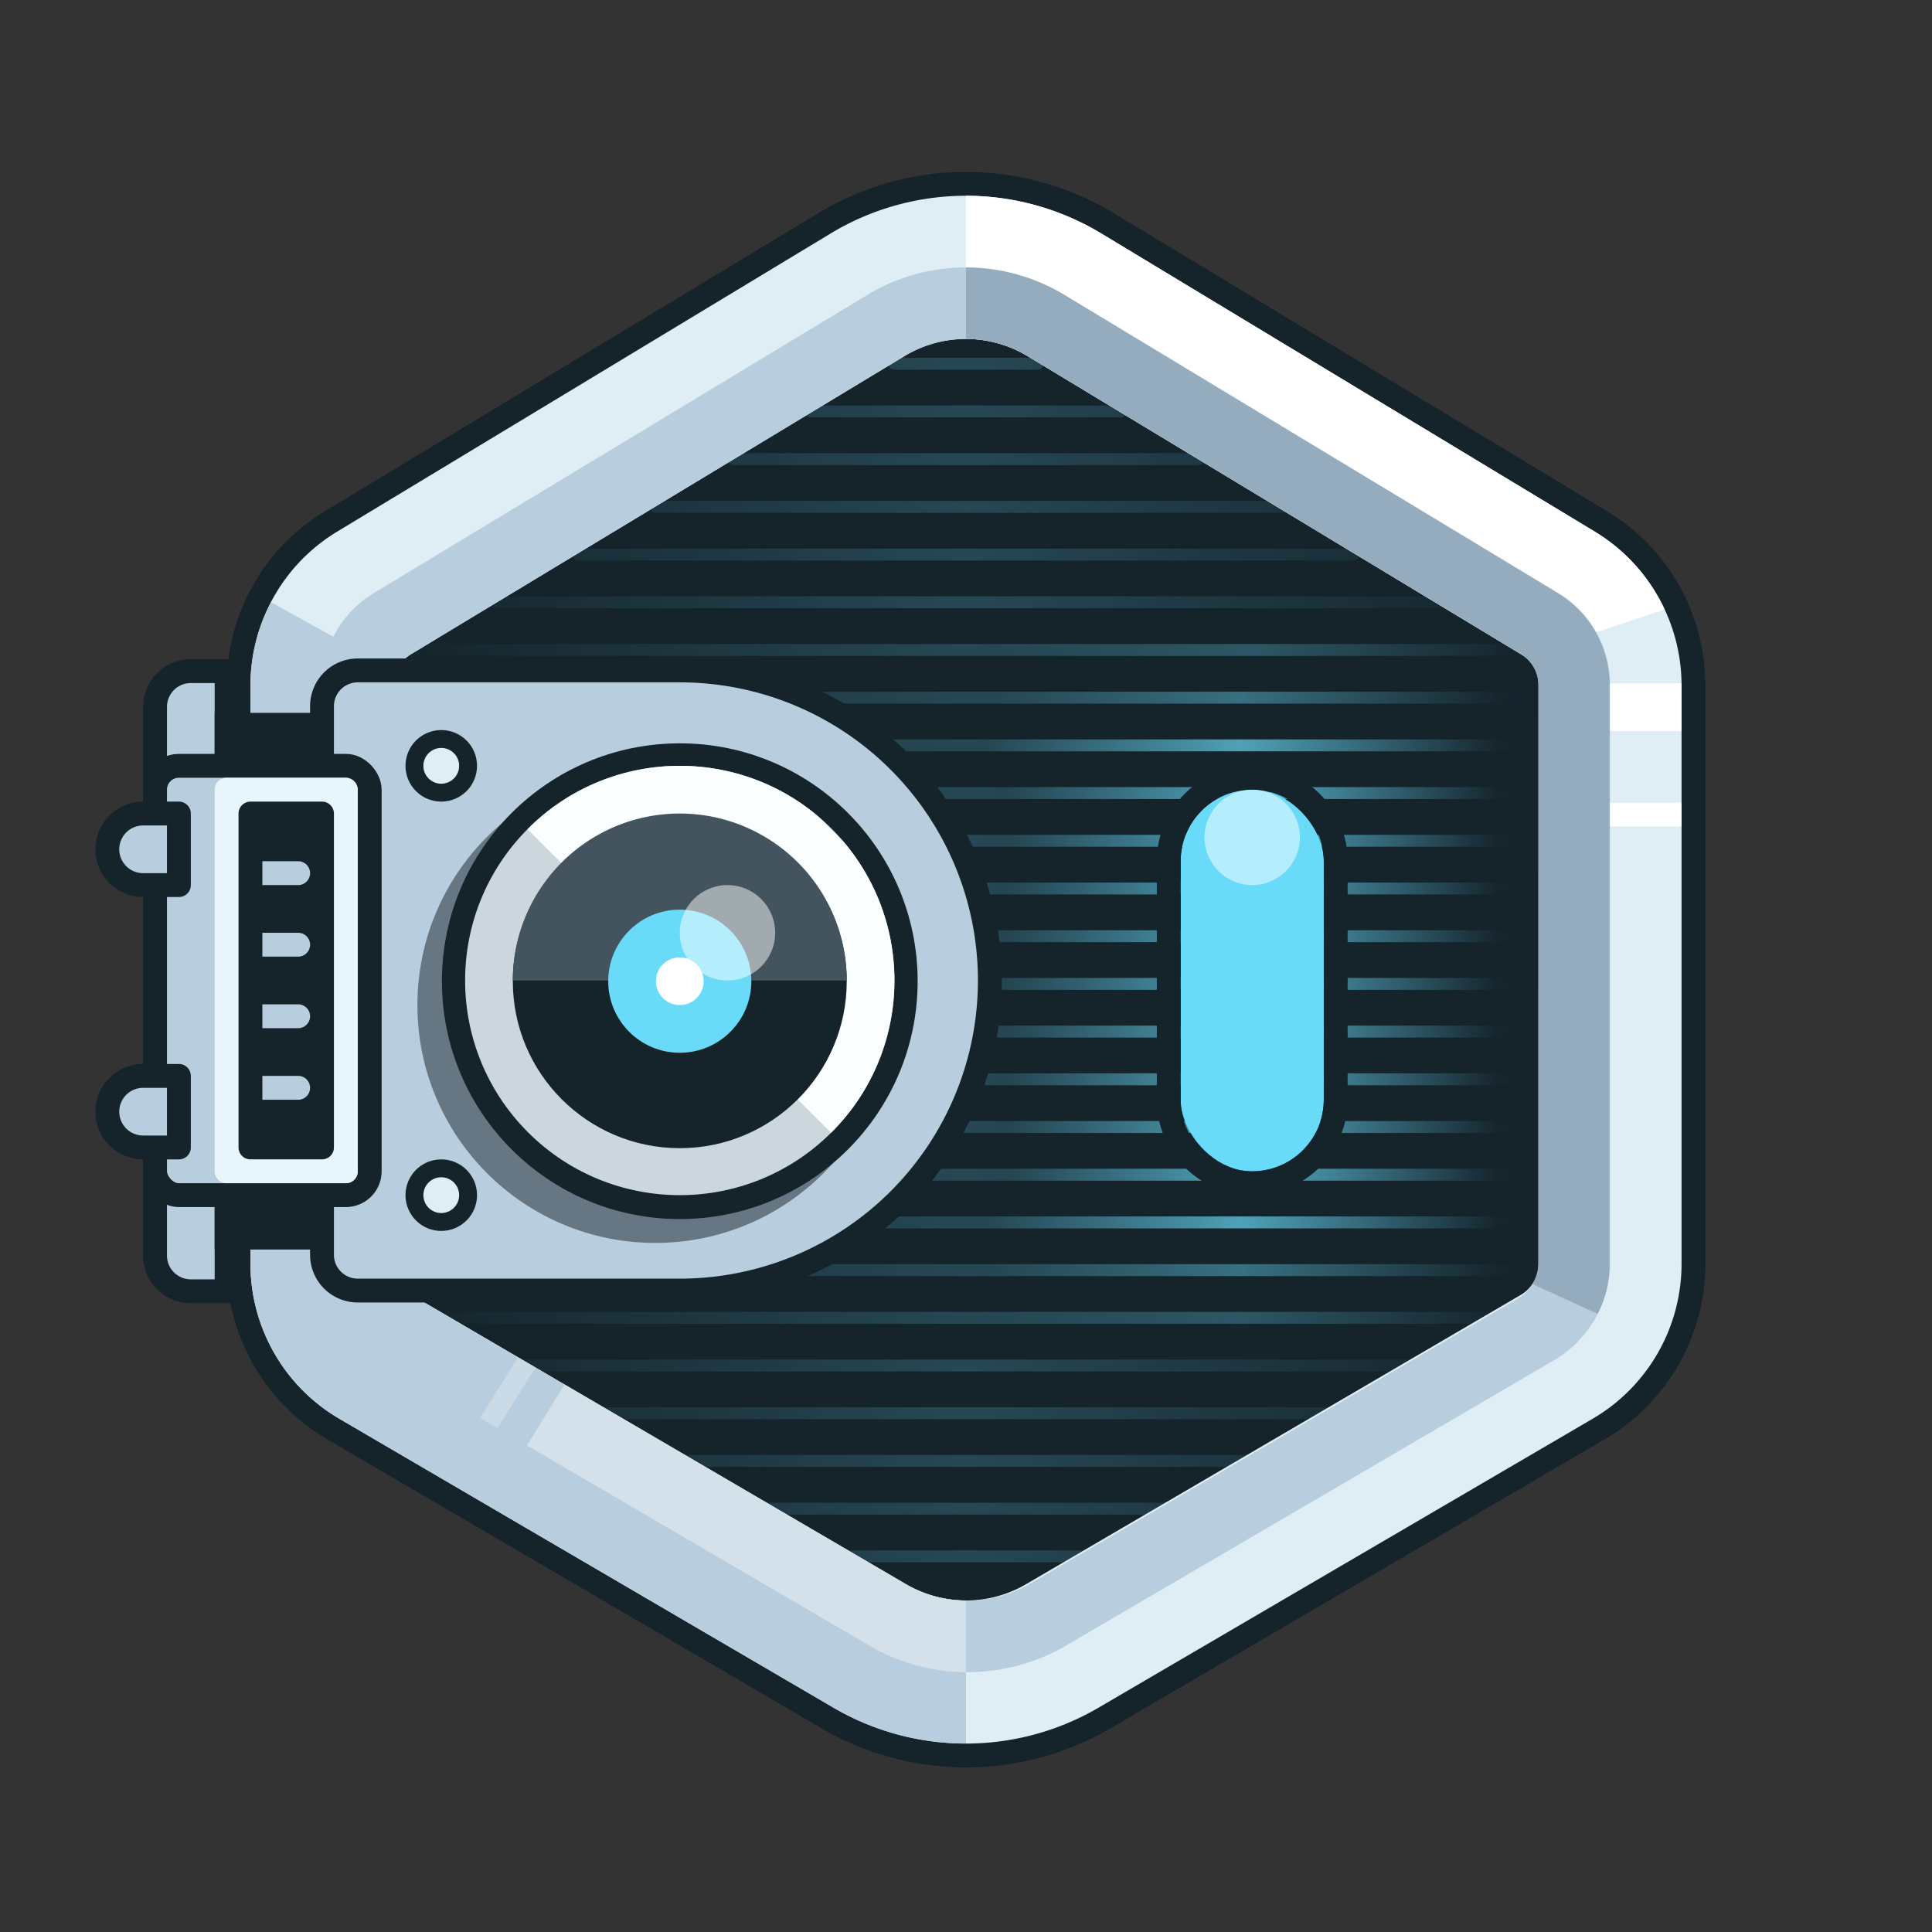 <svg xmlns="http://www.w3.org/2000/svg" xmlns:xlink="http://www.w3.org/1999/xlink" width="324" height="324" viewBox="0 0 324 324"><rect x="0" y="0" width="324" height="324" fill="#333333" stroke="none"/><defs><linearGradient id="a" x1="258" y1="161" x2="66" y2="161" gradientUnits="userSpaceOnUse"><stop offset="0" stop-color="#69dbf8" stop-opacity="0"/><stop offset="0.5" stop-color="#69dbf8"/><stop offset="1" stop-color="#69dbf8" stop-opacity="0"/></linearGradient><linearGradient id="aa" x1="207" y1="141" x2="169" y2="141" gradientUnits="userSpaceOnUse"><stop offset="0" stop-color="#69dbf8"/><stop offset="1" stop-color="#69dbf8" stop-opacity="0"/></linearGradient><linearGradient id="ab" y1="149" x2="169" y2="149" xlink:href="#aa"/><linearGradient id="ac" y1="157" x2="169" y2="157" xlink:href="#aa"/><linearGradient id="ad" y1="165" x2="169" y2="165" xlink:href="#aa"/><linearGradient id="ae" y1="173" x2="169" y2="173" xlink:href="#aa"/><linearGradient id="af" y1="181" x2="169" y2="181" xlink:href="#aa"/><linearGradient id="ag" y1="189" x2="169" y2="189" xlink:href="#aa"/><linearGradient id="ah" y1="197" x2="169" y2="197" xlink:href="#aa"/><linearGradient id="ai" x1="197" y1="189" x2="159" y2="189" gradientTransform="matrix(-1, 0, 0, 1, 410, 0)" xlink:href="#aa"/><linearGradient id="aj" x1="245" y1="205" x2="159" y2="205" gradientTransform="matrix(-1, 0, 0, 1, 410, 0)" xlink:href="#a"/><linearGradient id="ak" x1="245" y1="125" x2="159" y2="125" gradientTransform="matrix(-1, 0, 0, 1, 410, 0)" xlink:href="#a"/><linearGradient id="al" x1="245" y1="117" x2="159" y2="117" gradientTransform="matrix(-1, 0, 0, 1, 410, 0)" xlink:href="#a"/><linearGradient id="am" x1="245" y1="109" x2="155" y2="109" gradientTransform="matrix(-1, 0, 0, 1, 410, 0)" xlink:href="#a"/><linearGradient id="an" x1="245" y1="213" x2="159" y2="213" gradientTransform="matrix(-1, 0, 0, 1, 410, 0)" xlink:href="#a"/><linearGradient id="ao" x1="245" y1="221" x2="159" y2="221" gradientTransform="matrix(-1, 0, 0, 1, 410, 0)" xlink:href="#a"/><linearGradient id="ap" x1="197" y1="197" x2="159" y2="197" gradientTransform="matrix(-1, 0, 0, 1, 410, 0)" xlink:href="#aa"/><linearGradient id="aq" x1="197" y1="181" x2="159" y2="181" gradientTransform="matrix(-1, 0, 0, 1, 410, 0)" xlink:href="#aa"/><linearGradient id="ar" x1="197" y1="173" x2="159" y2="173" gradientTransform="matrix(-1, 0, 0, 1, 410, 0)" xlink:href="#aa"/><linearGradient id="as" x1="197" y1="165" x2="159" y2="165" gradientTransform="matrix(-1, 0, 0, 1, 410, 0)" xlink:href="#aa"/><linearGradient id="at" x1="197" y1="157" x2="159" y2="157" gradientTransform="matrix(-1, 0, 0, 1, 410, 0)" xlink:href="#aa"/><linearGradient id="au" x1="197" y1="149" x2="159" y2="149" gradientTransform="matrix(-1, 0, 0, 1, 410, 0)" xlink:href="#aa"/><linearGradient id="av" x1="197" x2="159" gradientTransform="matrix(-1, 0, 0, 1, 410, 0)" xlink:href="#aa"/><linearGradient id="aw" y1="133" x2="169" y2="133" xlink:href="#aa"/><linearGradient id="ax" x1="197" y1="133" x2="159" y2="133" gradientTransform="matrix(-1, 0, 0, 1, 410, 0)" xlink:href="#aa"/><clipPath id="ay"><circle cx="114" cy="164.43" r="36" transform="translate(-82.88 128.77) rotate(-45)" fill="#ccd6dd"/></clipPath></defs><title>Zeichenfläche 1</title><g style="isolation:isolate"><path d="M162,28.83a48,48,0,0,0-24.82,6.94l-82.76,50A34.19,34.19,0,0,0,38,114.87V212a34.12,34.12,0,0,0,16.84,29.35l82.93,48.49a48.05,48.05,0,0,0,48.46,0l82.93-48.49A34.12,34.12,0,0,0,286,212V114.87a34.18,34.18,0,0,0-16.42-29.1l-82.76-50A48,48,0,0,0,162,28.83Z" fill="#15232b"/><g opacity="0.2"><line x1="258" y1="125" x2="66" y2="125" fill="none" stroke-linecap="round" stroke-linejoin="round" stroke-width="2" stroke="url(#a)"/><line x1="258" y1="133" x2="66" y2="133" fill="none" stroke-linecap="round" stroke-linejoin="round" stroke-width="2" stroke="url(#a)"/><line x1="258" y1="141" x2="66" y2="141" fill="none" stroke-linecap="round" stroke-linejoin="round" stroke-width="2" stroke="url(#a)"/><line x1="258" y1="149" x2="66" y2="149" fill="none" stroke-linecap="round" stroke-linejoin="round" stroke-width="2" stroke="url(#a)"/><line x1="258" y1="157" x2="66" y2="157" fill="none" stroke-linecap="round" stroke-linejoin="round" stroke-width="2" stroke="url(#a)"/><line x1="258" y1="165" x2="66" y2="165" fill="none" stroke-linecap="round" stroke-linejoin="round" stroke-width="2" stroke="url(#a)"/><line x1="258" y1="173" x2="66" y2="173" fill="none" stroke-linecap="round" stroke-linejoin="round" stroke-width="2" stroke="url(#a)"/><line x1="258" y1="181" x2="66" y2="181" fill="none" stroke-linecap="round" stroke-linejoin="round" stroke-width="2" stroke="url(#a)"/><line x1="258" y1="189" x2="66" y2="189" fill="none" stroke-linecap="round" stroke-linejoin="round" stroke-width="2" stroke="url(#a)"/><line x1="258" y1="197" x2="66" y2="197" fill="none" stroke-linecap="round" stroke-linejoin="round" stroke-width="2" stroke="url(#a)"/><line x1="258" y1="205" x2="66" y2="205" fill="none" stroke-linecap="round" stroke-linejoin="round" stroke-width="2" stroke="url(#a)"/><line x1="258" y1="213" x2="66" y2="213" fill="none" stroke-linecap="round" stroke-linejoin="round" stroke-width="2" stroke="url(#a)"/><line x1="251" y1="221" x2="73" y2="221" fill="none" stroke-linecap="round" stroke-linejoin="round" stroke-width="2" stroke="url(#a)"/><line x1="237" y1="229" x2="87" y2="229" fill="none" stroke-linecap="round" stroke-linejoin="round" stroke-width="2" stroke="url(#a)"/><line x1="224" y1="237" x2="100" y2="237" fill="none" stroke-linecap="round" stroke-linejoin="round" stroke-width="2" stroke="url(#a)"/><line x1="210" y1="245" x2="114" y2="245" fill="none" stroke-linecap="round" stroke-linejoin="round" stroke-width="2" stroke="url(#a)"/><line x1="196" y1="253" x2="128" y2="253" fill="none" stroke-linecap="round" stroke-linejoin="round" stroke-width="2" stroke="url(#a)"/><line x1="183" y1="261" x2="141" y2="261" fill="none" stroke-linecap="round" stroke-linejoin="round" stroke-width="2" stroke="url(#a)"/><line x1="150" y1="61" x2="174" y2="61" fill="none" stroke-linecap="round" stroke-linejoin="round" stroke-width="2" stroke="url(#a)"/><line x1="188" y1="69" x2="136" y2="69" fill="none" stroke-linecap="round" stroke-linejoin="round" stroke-width="2" stroke="url(#a)"/><line x1="201" y1="77" x2="123" y2="77" fill="none" stroke-linecap="round" stroke-linejoin="round" stroke-width="2" stroke="url(#a)"/><line x1="215" y1="85" x2="110" y2="85" fill="none" stroke-linecap="round" stroke-linejoin="round" stroke-width="2" stroke="url(#a)"/><line x1="227" y1="93" x2="97" y2="93" fill="none" stroke-linecap="round" stroke-linejoin="round" stroke-width="2" stroke="url(#a)"/><line x1="241" y1="101" x2="83" y2="101" fill="none" stroke-linecap="round" stroke-linejoin="round" stroke-width="2" stroke="url(#a)"/><line x1="250" y1="109" x2="70" y2="109" fill="none" stroke-linecap="round" stroke-linejoin="round" stroke-width="2" stroke="url(#a)"/><line x1="258" y1="117" x2="66" y2="117" fill="none" stroke-linecap="round" stroke-linejoin="round" stroke-width="2" stroke="url(#a)"/></g><path d="M267.51,89.19l-82.76-50h0a43.88,43.88,0,0,0-45.51,0l-82.76,50A30.16,30.16,0,0,0,42,114.87V212a30.11,30.11,0,0,0,14.86,25.9l82.93,48.49a44.05,44.05,0,0,0,44.42,0l82.93-48.49A30.11,30.11,0,0,0,282,212V114.87A30.16,30.16,0,0,0,267.51,89.19ZM258,212a6,6,0,0,1-3,5.18l-82.93,48.49a20,20,0,0,1-20.19,0L69,217.17A6,6,0,0,1,66,212V114.87a6,6,0,0,1,2.9-5.14l82.76-50a19.95,19.95,0,0,1,20.69,0h0l82.76,50a6,6,0,0,1,2.9,5.14Z" fill="#dfedf4"/><path d="M267.51,89.19l-82.76-50h0A44,44,0,0,0,162,32.83v24a20,20,0,0,1,10.34,2.89h0l82.76,50a5.89,5.89,0,0,1,.49.34l23.57-7.86A30.07,30.07,0,0,0,267.51,89.19Z" fill="#fff"/><path d="M151.9,265.66,69,217.17A6,6,0,0,1,66,212V114.87a6,6,0,0,1,.44-2.24L45.46,101A30,30,0,0,0,42,114.87V212a30.11,30.11,0,0,0,14.86,25.9l82.93,48.49a44,44,0,0,0,22.21,6v-24A20,20,0,0,1,151.9,265.66Z" fill="#b8cddd"/><path d="M162,56.85a20,20,0,0,1,10.34,2.88l82.76,50a6,6,0,0,1,2.9,5.14V212a7,7,0,0,1-3.24,5.66L172.24,265.9a21,21,0,0,1-10,2.53,20.48,20.48,0,0,1-10.33-2.78L69,217.16A6,6,0,0,1,66,212V114.87a6,6,0,0,1,2.9-5.14l82.76-50A20,20,0,0,1,162,56.85m0-12a32,32,0,0,0-16.55,4.61l-82.76,50A18,18,0,0,0,54,114.87V212a18,18,0,0,0,8.91,15.54L145.85,276a32.44,32.44,0,0,0,16.39,4.42,33,33,0,0,0,15.91-4.09l82.93-48.49A19,19,0,0,0,270,212V114.87a18,18,0,0,0-8.69-15.41l-82.76-50A32,32,0,0,0,162,44.85Z" fill="#b8cddd"/><path d="M32,112.55h6a0,0,0,0,1,0,0v104a0,0,0,0,1,0,0H32a6,6,0,0,1-6-6v-92A6,6,0,0,1,32,112.55Z" fill="#b8cddd" stroke="#15232b" stroke-width="4"/><rect x="38" y="121.55" width="16" height="86" fill="#15232b"/><rect x="38" y="121.55" width="16" height="86" fill="none" stroke="#15232b" stroke-width="4"/><line x1="206" y1="141" x2="170" y2="141" fill="none" stroke-linecap="round" stroke-linejoin="round" stroke-width="2" opacity="0.65" stroke="url(#aa)"/><line x1="206" y1="149" x2="170" y2="149" fill="none" stroke-linecap="round" stroke-linejoin="round" stroke-width="2" opacity="0.65" stroke="url(#ab)"/><line x1="206" y1="157" x2="170" y2="157" fill="none" stroke-linecap="round" stroke-linejoin="round" stroke-width="2" opacity="0.65" stroke="url(#ac)"/><line x1="206" y1="165" x2="170" y2="165" fill="none" stroke-linecap="round" stroke-linejoin="round" stroke-width="2" opacity="0.65" stroke="url(#ad)"/><line x1="206" y1="173" x2="170" y2="173" fill="none" stroke-linecap="round" stroke-linejoin="round" stroke-width="2" opacity="0.65" stroke="url(#ae)"/><line x1="206" y1="181" x2="170" y2="181" fill="none" stroke-linecap="round" stroke-linejoin="round" stroke-width="2" opacity="0.65" stroke="url(#af)"/><line x1="206" y1="189" x2="170" y2="189" fill="none" stroke-linecap="round" stroke-linejoin="round" stroke-width="2" opacity="0.65" stroke="url(#ag)"/><line x1="206" y1="197" x2="170" y2="197" fill="none" stroke-linecap="round" stroke-linejoin="round" stroke-width="2" opacity="0.65" stroke="url(#ah)"/><line x1="214" y1="189" x2="250" y2="189" fill="none" stroke-linecap="round" stroke-linejoin="round" stroke-width="2" opacity="0.65" stroke="url(#ai)"/><line x1="166" y1="205" x2="250" y2="205" fill="none" stroke-linecap="round" stroke-linejoin="round" stroke-width="2" opacity="0.65" stroke="url(#aj)"/><line x1="166" y1="125" x2="250" y2="125" fill="none" stroke-linecap="round" stroke-linejoin="round" stroke-width="2" opacity="0.65" stroke="url(#ak)"/><line x1="166" y1="117" x2="250" y2="117" fill="none" stroke-linecap="round" stroke-linejoin="round" stroke-width="2" opacity="0.35" stroke="url(#al)"/><line x1="166" y1="109" x2="254" y2="109" fill="none" stroke-linecap="round" stroke-linejoin="round" stroke-width="2" opacity="0.2" stroke="url(#am)"/><line x1="166" y1="213" x2="250" y2="213" fill="none" stroke-linecap="round" stroke-linejoin="round" stroke-width="2" opacity="0.35" stroke="url(#an)"/><line x1="166" y1="221" x2="250" y2="221" fill="none" stroke-linecap="round" stroke-linejoin="round" stroke-width="2" opacity="0.2" stroke="url(#ao)"/><line x1="214" y1="197" x2="250" y2="197" fill="none" stroke-linecap="round" stroke-linejoin="round" stroke-width="2" opacity="0.65" stroke="url(#ap)"/><line x1="214" y1="181" x2="250" y2="181" fill="none" stroke-linecap="round" stroke-linejoin="round" stroke-width="2" opacity="0.65" stroke="url(#aq)"/><line x1="214" y1="173" x2="250" y2="173" fill="none" stroke-linecap="round" stroke-linejoin="round" stroke-width="2" opacity="0.65" stroke="url(#ar)"/><line x1="214" y1="165" x2="250" y2="165" fill="none" stroke-linecap="round" stroke-linejoin="round" stroke-width="2" opacity="0.65" stroke="url(#as)"/><line x1="214" y1="157" x2="250" y2="157" fill="none" stroke-linecap="round" stroke-linejoin="round" stroke-width="2" opacity="0.65" stroke="url(#at)"/><line x1="214" y1="149" x2="250" y2="149" fill="none" stroke-linecap="round" stroke-linejoin="round" stroke-width="2" opacity="0.65" stroke="url(#au)"/><line x1="214" y1="141" x2="250" y2="141" fill="none" stroke-linecap="round" stroke-linejoin="round" stroke-width="2" opacity="0.65" stroke="url(#av)"/><line x1="206" y1="133" x2="170" y2="133" fill="none" stroke-linecap="round" stroke-linejoin="round" stroke-width="2" opacity="0.65" stroke="url(#aw)"/><line x1="214" y1="133" x2="250" y2="133" fill="none" stroke-linecap="round" stroke-linejoin="round" stroke-width="2" opacity="0.65" stroke="url(#ax)"/><path d="M62,112.43h0a0,0,0,0,1,0,0v104a0,0,0,0,1,0,0h0a8,8,0,0,1-8-8v-88A8,8,0,0,1,62,112.43Z" fill="#7a8d96"/><path d="M60,112.43h54a52,52,0,0,1,52,52v0a52,52,0,0,1-52,52H60a6,6,0,0,1-6-6v-92a6,6,0,0,1,6-6Z" fill="#b8cddd"/><path d="M60,112.43h54a52,52,0,0,1,52,52v0a52,52,0,0,1-52,52H60a6,6,0,0,1-6-6v-92a6,6,0,0,1,6-6Z" fill="none" stroke="#15232b" stroke-width="4"/><circle cx="109.89" cy="168.55" r="39.89" fill="#15232b" opacity="0.5"/><circle cx="114" cy="164.55" r="39.89" fill="#15232b"/><circle cx="114" cy="164.43" r="36" transform="translate(-82.88 128.77) rotate(-45)" fill="#ccd6dd"/><g clip-path="url(#ay)"><rect x="90.65" y="133.79" width="72" height="36" transform="translate(108.87 348.67) rotate(-135)" fill="#fafeff"/></g><circle cx="114" cy="164.55" r="28" fill="#15232b"/><path d="M114,136.43h0a28,28,0,0,1,28,28v0a0,0,0,0,1,0,0H86a0,0,0,0,1,0,0v0A28,28,0,0,1,114,136.43Z" fill="#43545e"/><circle cx="114" cy="164.55" r="12" fill="#69dbf8"/><circle cx="114" cy="164.55" r="4" fill="#fff" style="mix-blend-mode:overlay"/><circle cx="122" cy="156.43" r="8" fill="#fff" opacity="0.5"/><circle cx="74" cy="128.43" r="4" fill="#15232b" stroke="#15232b" stroke-linecap="round" stroke-linejoin="round" stroke-width="4"/><circle cx="74" cy="128.43" r="3" fill="#dfedf4"/><circle cx="74" cy="200.43" r="4" fill="#15232b" stroke="#15232b" stroke-linecap="round" stroke-linejoin="round" stroke-width="4"/><circle cx="74" cy="200.43" r="3" fill="#dfedf4"/><rect x="26" y="128.43" width="36" height="72" rx="4" ry="4" fill="#b8cddd" stroke="#15232b" stroke-linecap="round" stroke-linejoin="round" stroke-width="4"/><rect x="38" y="132.43" width="20" height="64" fill="#e8f6fc" stroke="#e8f6fc" stroke-linecap="round" stroke-linejoin="round" stroke-width="4"/><rect x="42" y="136.43" width="12" height="56" fill="#15232b" stroke="#15232b" stroke-linecap="round" stroke-linejoin="round" stroke-width="4"/><path d="M44,144.43h6a2,2,0,0,1,2,2v0a2,2,0,0,1-2,2H44a0,0,0,0,1,0,0v-4A0,0,0,0,1,44,144.43Z" fill="#b8cddd"/><path d="M44,156.43h6a2,2,0,0,1,2,2v0a2,2,0,0,1-2,2H44a0,0,0,0,1,0,0v-4A0,0,0,0,1,44,156.43Z" fill="#b8cddd"/><path d="M44,168.43h6a2,2,0,0,1,2,2v0a2,2,0,0,1-2,2H44a0,0,0,0,1,0,0v-4A0,0,0,0,1,44,168.43Z" fill="#b8cddd"/><path d="M44,180.43h6a2,2,0,0,1,2,2v0a2,2,0,0,1-2,2H44a0,0,0,0,1,0,0v-4a0,0,0,0,1,0,0Z" fill="#b8cddd"/><path d="M24,136.43h6a0,0,0,0,1,0,0v12a0,0,0,0,1,0,0H24a6,6,0,0,1-6-6v0A6,6,0,0,1,24,136.43Z" fill="#b8cddd" stroke="#15232b" stroke-linecap="round" stroke-linejoin="round" stroke-width="4"/><path d="M24,180.43h6a0,0,0,0,1,0,0v12a0,0,0,0,1,0,0H24a6,6,0,0,1-6-6v0a6,6,0,0,1,6-6Z" fill="#b8cddd" stroke="#15232b" stroke-linecap="round" stroke-linejoin="round" stroke-width="4"/><rect x="198" y="132.43" width="24" height="64" rx="12" ry="12" fill="#69dbf8"/><path d="M210,132.43a12,12,0,0,1,12,12v40a12,12,0,0,1-24,0v-40a12,12,0,0,1,12-12m0-4a16,16,0,0,0-16,16v40a16,16,0,0,0,32,0v-40a16,16,0,0,0-16-16Z" fill="#15232b"/><circle cx="210" cy="140.43" r="8" fill="#fff" opacity="0.5"/><rect x="270" y="114.61" width="12" height="8" fill="#fff"/><rect x="270" y="134.61" width="12" height="4" fill="#fff"/><path d="M172.34,59.73l82.76,50a6,6,0,0,1,2.9,5.14V212a6.33,6.33,0,0,1-1,3.34l10.94,5a18.21,18.21,0,0,0,2-8.35V114.87a18,18,0,0,0-8.69-15.41l-82.76-50A32,32,0,0,0,162,44.85v12A20,20,0,0,1,172.34,59.73Z" fill="#425f73" opacity="0.3"/><path d="M151.9,265.66,94.68,232.2,88.36,242.4,145.85,276A32.43,32.43,0,0,0,162,280.43v-12A20.47,20.47,0,0,1,151.9,265.66Z" fill="#fff" opacity="0.4"/><polygon points="86.86 227.63 80.5 237.81 83.43 239.52 89.8 229.34 86.86 227.63" fill="#fff" opacity="0.25"/></g></svg>
